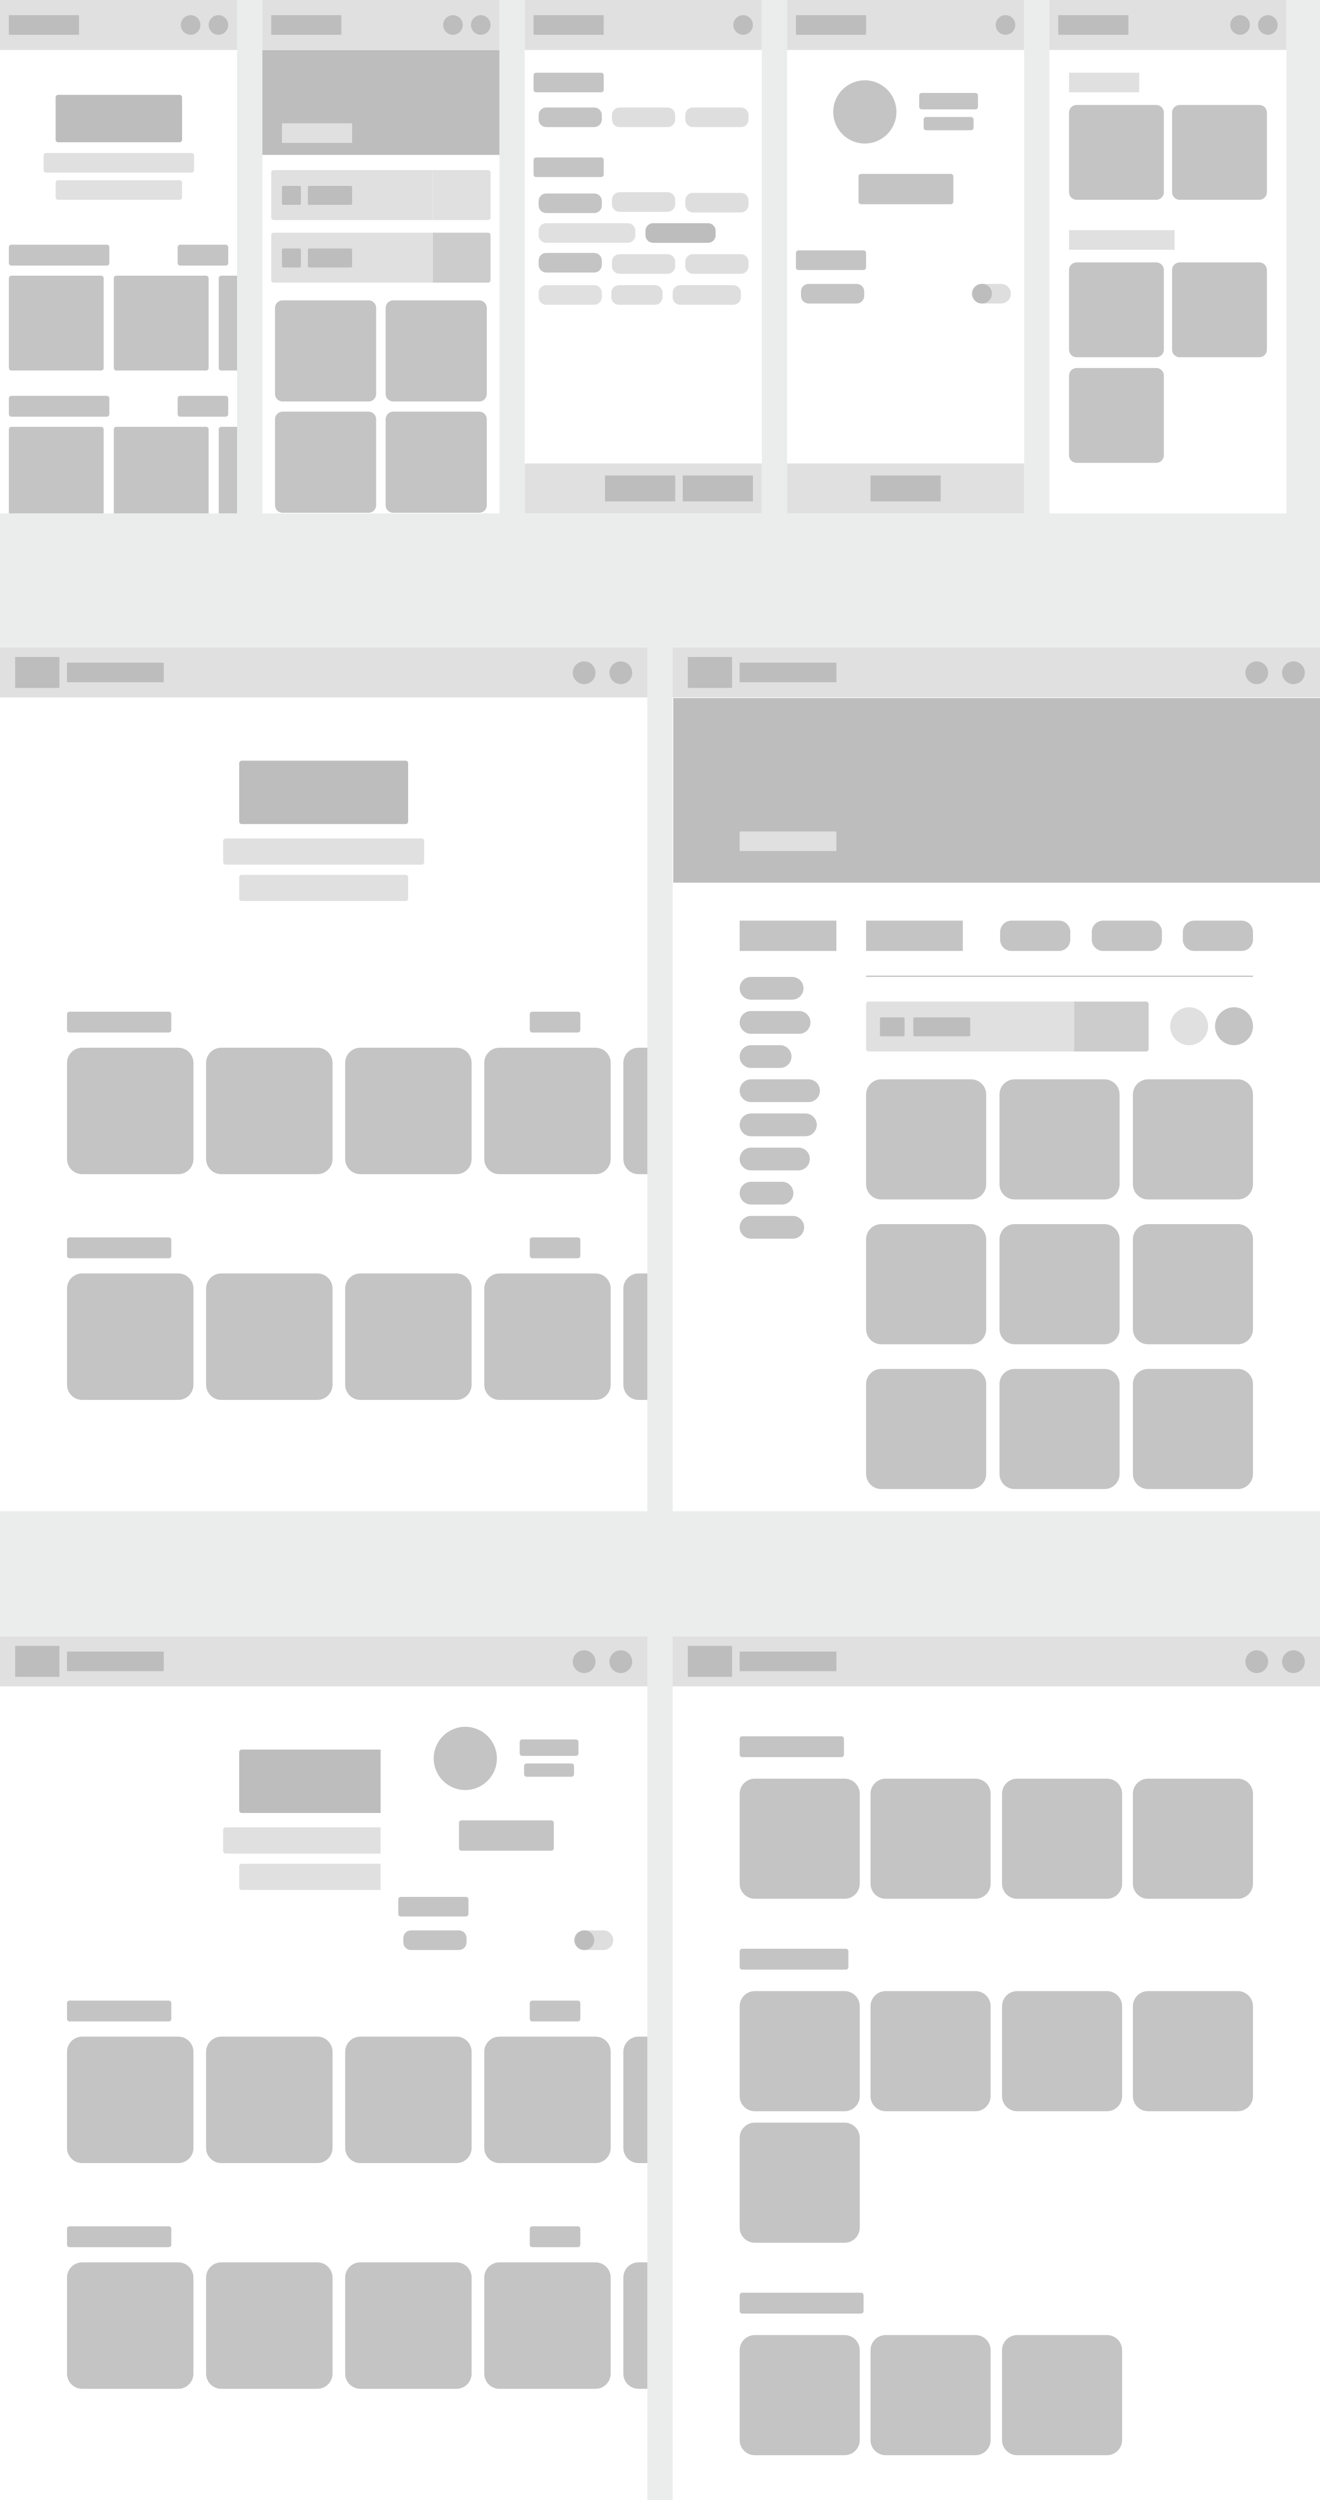 <svg width="2088" height="3954" viewBox="0 0 2088 3954" version="1.1" xmlns="http://www.w3.org/2000/svg" xmlns:xlink="http://www.w3.org/1999/xlink">
<title>Aerolab Challenge Redesign</title>
<desc>Created using Figma</desc>
<g id="Canvas">
<rect x="0" y="0" width="2088" height="3954" fill="#EBEDED"/>
<clipPath id="clip-0" clip-rule="evenodd">
<path d="M 1064 2588L 2088 2588L 2088 3954L 1064 3954L 1064 2588Z" fill="#FFFFFF"/>
</clipPath>
<g id="History" clip-path="url(#clip-0)">
<path d="M 1064 2588L 2088 2588L 2088 3954L 1064 3954L 1064 2588Z" fill="#FFFFFF"/>
<g id="day">
<g id="Rectangle">
<use xlink:href="#path0_fill" transform="translate(1585 3693)" fill="#C4C4C4"/>
</g>
<g id="Rectangle">
<use xlink:href="#path0_fill" transform="translate(1377 3693)" fill="#C4C4C4"/>
</g>
<g id="Rectangle">
<use xlink:href="#path0_fill" transform="translate(1170 3693)" fill="#C4C4C4"/>
</g>
<g id="Rectangle">
<use xlink:href="#path1_fill" transform="translate(1170 3626)" fill="#C4C4C4"/>
</g>
</g>
<g id="day">
<g id="Rectangle">
<use xlink:href="#path0_fill" transform="translate(1170 3357)" fill="#C4C4C4"/>
</g>
<g id="Rectangle">
<use xlink:href="#path0_fill" transform="translate(1792 3149)" fill="#C4C4C4"/>
</g>
<g id="Rectangle">
<use xlink:href="#path0_fill" transform="translate(1585 3149)" fill="#C4C4C4"/>
</g>
<g id="Rectangle">
<use xlink:href="#path0_fill" transform="translate(1377 3149)" fill="#C4C4C4"/>
</g>
<g id="Rectangle">
<use xlink:href="#path0_fill" transform="translate(1170 3149)" fill="#C4C4C4"/>
</g>
<g id="Rectangle">
<use xlink:href="#path2_fill" transform="translate(1170 3082)" fill="#C4C4C4"/>
</g>
</g>
<g id="day">
<g id="Rectangle">
<use xlink:href="#path0_fill" transform="translate(1792 2813)" fill="#C4C4C4"/>
</g>
<g id="Rectangle">
<use xlink:href="#path0_fill" transform="translate(1585 2813)" fill="#C4C4C4"/>
</g>
<g id="Rectangle">
<use xlink:href="#path0_fill" transform="translate(1377 2813)" fill="#C4C4C4"/>
</g>
<g id="Rectangle">
<use xlink:href="#path0_fill" transform="translate(1170 2813)" fill="#C4C4C4"/>
</g>
<g id="Rectangle">
<use xlink:href="#path3_fill" transform="translate(1170 2746)" fill="#C4C4C4"/>
</g>
</g>
<g id="nav">
<g id="Rectangle">
<use xlink:href="#path4_fill" transform="translate(1064 2588)" fill="#E0E0E0"/>
</g>
<g id="Rectangle">
<use xlink:href="#path5_fill" transform="translate(2028 2610)" fill="#BDBDBD"/>
</g>
<g id="Rectangle">
<use xlink:href="#path5_fill" transform="translate(1970 2610)" fill="#BDBDBD"/>
</g>
<g id="Rectangle">
<use xlink:href="#path6_fill" transform="translate(1170 2612)" fill="#BDBDBD"/>
</g>
<g id="Rectangle">
<use xlink:href="#path7_fill" transform="translate(1088 2603)" fill="#BDBDBD"/>
</g>
</g>
</g>
<clipPath id="clip-1" clip-rule="evenodd">
<path d="M 0 2588L 1024 2588L 1024 3954L 0 3954L 0 2588Z" fill="#FFFFFF"/>
</clipPath>
<g id="User modal" clip-path="url(#clip-1)">
<path d="M 0 2588L 1024 2588L 1024 3954L 0 3954L 0 2588Z" fill="#FFFFFF"/>
<g id="category">
<g id="Rectangle">
<use xlink:href="#path8_fill" transform="translate(986 3578)" fill="#C4C4C4"/>
</g>
<g id="Rectangle">
<use xlink:href="#path8_fill" transform="translate(766 3578)" fill="#C4C4C4"/>
</g>
<g id="Rectangle">
<use xlink:href="#path8_fill" transform="translate(546 3578)" fill="#C4C4C4"/>
</g>
<g id="Rectangle">
<use xlink:href="#path8_fill" transform="translate(326 3578)" fill="#C4C4C4"/>
</g>
<g id="Rectangle">
<use xlink:href="#path8_fill" transform="translate(106 3578)" fill="#C4C4C4"/>
</g>
<g id="Rectangle">
<use xlink:href="#path9_fill" transform="translate(838 3521)" fill="#C4C4C4"/>
</g>
<g id="Rectangle">
<use xlink:href="#path3_fill" transform="translate(106 3521)" fill="#C4C4C4"/>
</g>
</g>
<g id="category">
<g id="Rectangle">
<use xlink:href="#path8_fill" transform="translate(986 3221)" fill="#C4C4C4"/>
</g>
<g id="Rectangle">
<use xlink:href="#path8_fill" transform="translate(766 3221)" fill="#C4C4C4"/>
</g>
<g id="Rectangle">
<use xlink:href="#path8_fill" transform="translate(546 3221)" fill="#C4C4C4"/>
</g>
<g id="Rectangle">
<use xlink:href="#path8_fill" transform="translate(326 3221)" fill="#C4C4C4"/>
</g>
<g id="Rectangle">
<use xlink:href="#path8_fill" transform="translate(106 3221)" fill="#C4C4C4"/>
</g>
<g id="Rectangle">
<use xlink:href="#path9_fill" transform="translate(838 3164)" fill="#C4C4C4"/>
</g>
<g id="Rectangle">
<use xlink:href="#path3_fill" transform="translate(106 3164)" fill="#C4C4C4"/>
</g>
</g>
<g id="hero">
<g id="Rectangle">
<use xlink:href="#path10_fill" transform="translate(378.387 2767)" fill="#BDBDBD"/>
</g>
<g id="Rectangle">
<use xlink:href="#path11_fill" transform="translate(378.387 2947.54)" fill="#E0E0E0"/>
</g>
<g id="Rectangle">
<use xlink:href="#path12_fill" transform="translate(353 2890.04)" fill="#E0E0E0"/>
</g>
</g>
<g id="nav">
<g id="Rectangle">
<use xlink:href="#path4_fill" transform="translate(0 2588)" fill="#E0E0E0"/>
</g>
<g id="Rectangle">
<use xlink:href="#path5_fill" transform="translate(964 2610)" fill="#BDBDBD"/>
</g>
<g id="Rectangle">
<use xlink:href="#path5_fill" transform="translate(906 2610)" fill="#BDBDBD"/>
</g>
<g id="Rectangle">
<use xlink:href="#path6_fill" transform="translate(106 2612)" fill="#BDBDBD"/>
</g>
<g id="Rectangle">
<use xlink:href="#path7_fill" transform="translate(24 2603)" fill="#BDBDBD"/>
</g>
</g>
<g id="modal">
<g id="Rectangle" filter="url(#filter0_d)">
<use xlink:href="#path13_fill" transform="translate(600 2667)" fill="#FFFFFF"/>
</g>
<g id="sorting">
<g id="Rectangle">
<use xlink:href="#path14_fill" transform="translate(908 3053)" fill="#DEDEDE"/>
</g>
<g id="Rectangle">
<use xlink:href="#path15_fill" transform="translate(909 3053)" fill="#BDBDBD"/>
</g>
<g id="Rectangle">
<use xlink:href="#path16_fill" transform="translate(638 3053)" fill="#C4C4C4"/>
</g>
<g id="Rectangle">
<use xlink:href="#path17_fill" transform="translate(630 3000)" fill="#C4C4C4"/>
</g>
</g>
<g id="profile">
<g id="Rectangle 2.2">
<use xlink:href="#path18_fill" transform="translate(726 2879)" fill="#C4C4C4"/>
</g>
<g id="Rectangle 2.1">
<use xlink:href="#path19_fill" transform="translate(829 2789)" fill="#C4C4C4"/>
</g>
<g id="Rectangle 2.2">
<use xlink:href="#path20_fill" transform="translate(822 2751)" fill="#C4C4C4"/>
</g>
<g id="Rectangle">
<use xlink:href="#path21_fill" transform="translate(686 2731)" fill="#C4C4C4"/>
</g>
</g>
</g>
</g>
<clipPath id="clip-2" clip-rule="evenodd">
<path d="M 1064 1024L 2088 1024L 2088 2390L 1064 2390L 1064 1024Z" fill="#FFFFFF"/>
</clipPath>
<g id="Electronics" clip-path="url(#clip-2)">
<path d="M 1064 1024L 2088 1024L 2088 2390L 1064 2390L 1064 1024Z" fill="#FFFFFF"/>
<g id="products">
<g id="Rectangle">
<use xlink:href="#path0_fill" transform="translate(1792 2165)" fill="#C4C4C4"/>
</g>
<g id="Rectangle">
<use xlink:href="#path0_fill" transform="translate(1581 2165)" fill="#C4C4C4"/>
</g>
<g id="Rectangle">
<use xlink:href="#path0_fill" transform="translate(1370 2165)" fill="#C4C4C4"/>
</g>
</g>
<g id="products">
<g id="Rectangle">
<use xlink:href="#path0_fill" transform="translate(1792 1936)" fill="#C4C4C4"/>
</g>
<g id="Rectangle">
<use xlink:href="#path0_fill" transform="translate(1581 1936)" fill="#C4C4C4"/>
</g>
<g id="Rectangle">
<use xlink:href="#path0_fill" transform="translate(1370 1936)" fill="#C4C4C4"/>
</g>
</g>
<g id="products">
<g id="Rectangle">
<use xlink:href="#path0_fill" transform="translate(1792 1707)" fill="#C4C4C4"/>
</g>
<g id="Rectangle">
<use xlink:href="#path0_fill" transform="translate(1581 1707)" fill="#C4C4C4"/>
</g>
<g id="Rectangle">
<use xlink:href="#path0_fill" transform="translate(1370 1707)" fill="#C4C4C4"/>
</g>
</g>
<g id="pagination">
<g id="Rectangle">
<use xlink:href="#path22_fill" transform="translate(1922 1593)" fill="#C4C4C4"/>
</g>
<g id="Rectangle">
<use xlink:href="#path22_fill" transform="translate(1851 1593)" fill="#E0E0E0"/>
</g>
</g>
<g id="search bar">
<g id="Rectangle">
<use xlink:href="#path23_fill" transform="translate(1698.99 1584)" fill="#CCCCCC"/>
</g>
<g id="Rectangle">
<use xlink:href="#path24_fill" transform="translate(1370 1584)" fill="#E0E0E0"/>
</g>
<g id="Rectangle">
<use xlink:href="#path25_fill" transform="translate(1444.71 1609)" fill="#BDBDBD"/>
</g>
<g id="Rectangle">
<use xlink:href="#path26_fill" transform="translate(1391.9 1609)" fill="#BDBDBD"/>
</g>
</g>
<g id="filters">
<g id="Rectangle">
<use xlink:href="#path27_fill" transform="translate(1370 1543)" fill="#C4C4C4"/>
</g>
<g id="Rectangle">
<use xlink:href="#path28_fill" transform="translate(1871 1456)" fill="#C4C4C4"/>
</g>
<g id="Rectangle">
<use xlink:href="#path28_fill" transform="translate(1727 1456)" fill="#C4C4C4"/>
</g>
<g id="Rectangle">
<use xlink:href="#path28_fill" transform="translate(1582 1456)" fill="#C4C4C4"/>
</g>
<g id="Rectangle">
<use xlink:href="#path29_fill" transform="translate(1370 1456)" fill="#C4C4C4"/>
</g>
</g>
<g id="categories">
<g id="Rectangle">
<use xlink:href="#path30_fill" transform="translate(1170 1545)" fill="#C4C4C4"/>
</g>
<g id="Rectangle">
<use xlink:href="#path31_fill" transform="translate(1170 1599)" fill="#C4C4C4"/>
</g>
<g id="Rectangle">
<use xlink:href="#path32_fill" transform="translate(1170 1653)" fill="#C4C4C4"/>
</g>
<g id="Rectangle">
<use xlink:href="#path33_fill" transform="translate(1170 1707)" fill="#C4C4C4"/>
</g>
<g id="Rectangle">
<use xlink:href="#path34_fill" transform="translate(1170 1761)" fill="#C4C4C4"/>
</g>
<g id="Rectangle">
<use xlink:href="#path35_fill" transform="translate(1170 1815)" fill="#C4C4C4"/>
</g>
<g id="Rectangle">
<use xlink:href="#path36_fill" transform="translate(1170 1869)" fill="#C4C4C4"/>
</g>
<g id="Rectangle">
<use xlink:href="#path37_fill" transform="translate(1170 1923)" fill="#C4C4C4"/>
</g>
<g id="Rectangle">
<use xlink:href="#path29_fill" transform="translate(1170 1456)" fill="#C4C4C4"/>
</g>
</g>
<g id="hero">
<g id="rectangle">
<use xlink:href="#path38_fill" transform="translate(1065 1104)" fill="#BDBDBD"/>
</g>
<g id="Rectangle">
<use xlink:href="#path6_fill" transform="translate(1170 1315)" fill="#E0E0E0"/>
</g>
</g>
<g id="nav">
<g id="Rectangle">
<use xlink:href="#path4_fill" transform="translate(1064 1024)" fill="#E0E0E0"/>
</g>
<g id="Rectangle">
<use xlink:href="#path5_fill" transform="translate(2028 1046)" fill="#BDBDBD"/>
</g>
<g id="Rectangle">
<use xlink:href="#path5_fill" transform="translate(1970 1046)" fill="#BDBDBD"/>
</g>
<g id="Rectangle">
<use xlink:href="#path6_fill" transform="translate(1170 1048)" fill="#BDBDBD"/>
</g>
<g id="Rectangle">
<use xlink:href="#path7_fill" transform="translate(1088 1039)" fill="#BDBDBD"/>
</g>
</g>
</g>
<clipPath id="clip-3" clip-rule="evenodd">
<path d="M 0 1024L 1024 1024L 1024 2390L 0 2390L 0 1024Z" fill="#FFFFFF"/>
</clipPath>
<g id="Landing" clip-path="url(#clip-3)">
<path d="M 0 1024L 1024 1024L 1024 2390L 0 2390L 0 1024Z" fill="#FFFFFF"/>
<g id="category">
<g id="Rectangle">
<use xlink:href="#path8_fill" transform="translate(986 2014)" fill="#C4C4C4"/>
</g>
<g id="Rectangle">
<use xlink:href="#path8_fill" transform="translate(766 2014)" fill="#C4C4C4"/>
</g>
<g id="Rectangle">
<use xlink:href="#path8_fill" transform="translate(546 2014)" fill="#C4C4C4"/>
</g>
<g id="Rectangle">
<use xlink:href="#path8_fill" transform="translate(326 2014)" fill="#C4C4C4"/>
</g>
<g id="Rectangle">
<use xlink:href="#path8_fill" transform="translate(106 2014)" fill="#C4C4C4"/>
</g>
<g id="Rectangle">
<use xlink:href="#path9_fill" transform="translate(838 1957)" fill="#C4C4C4"/>
</g>
<g id="Rectangle">
<use xlink:href="#path3_fill" transform="translate(106 1957)" fill="#C4C4C4"/>
</g>
</g>
<g id="category">
<g id="Rectangle">
<use xlink:href="#path8_fill" transform="translate(986 1657)" fill="#C4C4C4"/>
</g>
<g id="Rectangle">
<use xlink:href="#path8_fill" transform="translate(766 1657)" fill="#C4C4C4"/>
</g>
<g id="Rectangle">
<use xlink:href="#path8_fill" transform="translate(546 1657)" fill="#C4C4C4"/>
</g>
<g id="Rectangle">
<use xlink:href="#path8_fill" transform="translate(326 1657)" fill="#C4C4C4"/>
</g>
<g id="Rectangle">
<use xlink:href="#path8_fill" transform="translate(106 1657)" fill="#C4C4C4"/>
</g>
<g id="Rectangle">
<use xlink:href="#path9_fill" transform="translate(838 1600)" fill="#C4C4C4"/>
</g>
<g id="Rectangle">
<use xlink:href="#path3_fill" transform="translate(106 1600)" fill="#C4C4C4"/>
</g>
</g>
<g id="hero">
<g id="Rectangle">
<use xlink:href="#path10_fill" transform="translate(378.387 1203)" fill="#BDBDBD"/>
</g>
<g id="Rectangle">
<use xlink:href="#path11_fill" transform="translate(378.387 1383.54)" fill="#E0E0E0"/>
</g>
<g id="Rectangle">
<use xlink:href="#path12_fill" transform="translate(353 1326.04)" fill="#E0E0E0"/>
</g>
</g>
<g id="nav">
<g id="Rectangle">
<use xlink:href="#path4_fill" transform="translate(0 1024)" fill="#E0E0E0"/>
</g>
<g id="Rectangle">
<use xlink:href="#path5_fill" transform="translate(964 1046)" fill="#BDBDBD"/>
</g>
<g id="Rectangle">
<use xlink:href="#path5_fill" transform="translate(906 1046)" fill="#BDBDBD"/>
</g>
<g id="Rectangle">
<use xlink:href="#path6_fill" transform="translate(106 1048)" fill="#BDBDBD"/>
</g>
<g id="Rectangle">
<use xlink:href="#path7_fill" transform="translate(24 1039)" fill="#BDBDBD"/>
</g>
</g>
</g>
<clipPath id="clip-4" clip-rule="evenodd">
<path d="M 1660 0L 2035 0L 2035 812L 1660 812L 1660 0Z" fill="#FFFFFF"/>
</clipPath>
<g id="History" clip-path="url(#clip-4)">
<path d="M 1660 0L 2035 0L 2035 812L 1660 812L 1660 0Z" fill="#FFFFFF"/>
<g id="day">
<g id="Rectangle">
<use xlink:href="#path39_fill" transform="translate(1691 582)" fill="#C4C4C4"/>
</g>
<g id="Rectangle">
<use xlink:href="#path39_fill" transform="translate(1854 415)" fill="#C4C4C4"/>
</g>
<g id="Rectangle">
<use xlink:href="#path39_fill" transform="translate(1691 415)" fill="#C4C4C4"/>
</g>
<g id="date">
<use xlink:href="#path40_fill" transform="translate(1691 364)" fill="#E0E0E0"/>
</g>
</g>
<g id="day">
<g id="Rectangle">
<use xlink:href="#path39_fill" transform="translate(1854 166)" fill="#C4C4C4"/>
</g>
<g id="Rectangle">
<use xlink:href="#path39_fill" transform="translate(1691 166)" fill="#C4C4C4"/>
</g>
<g id="date">
<use xlink:href="#path41_fill" transform="translate(1691 115)" fill="#E0E0E0"/>
</g>
</g>
<g id="nav">
<g id="Rectangle">
<use xlink:href="#path42_fill" transform="translate(1660 0)" fill="#E0E0E0"/>
</g>
<g id="Rectangle">
<use xlink:href="#path41_fill" transform="translate(1674 24)" fill="#BDBDBD"/>
</g>
<g id="Rectangle">
<use xlink:href="#path15_fill" transform="translate(1946 24)" fill="#BDBDBD"/>
</g>
<g id="Rectangle">
<use xlink:href="#path15_fill" transform="translate(1990 24)" fill="#BDBDBD"/>
</g>
</g>
</g>
<clipPath id="clip-5" clip-rule="evenodd">
<path d="M 1245 0L 1620 0L 1620 812L 1245 812L 1245 0Z" fill="#FFFFFF"/>
</clipPath>
<g id="User modal" clip-path="url(#clip-5)">
<path d="M 1245 0L 1620 0L 1620 812L 1245 812L 1245 0Z" fill="#FFFFFF"/>
<g id="footer copy of the nav">
<g id="Rectangle">
<use xlink:href="#path42_fill" transform="translate(1245 733)" fill="#E0E0E0"/>
</g>
<g id="Rectangle">
<use xlink:href="#path43_fill" transform="translate(1377 752)" fill="#BDBDBD"/>
</g>
</g>
<g id="sorting">
<g id="Rectangle">
<use xlink:href="#path14_fill" transform="translate(1537 449)" fill="#DEDEDE"/>
</g>
<g id="Rectangle">
<use xlink:href="#path15_fill" transform="translate(1538 449)" fill="#BDBDBD"/>
</g>
<g id="Rectangle">
<use xlink:href="#path16_fill" transform="translate(1267 449)" fill="#C4C4C4"/>
</g>
<g id="Rectangle">
<use xlink:href="#path17_fill" transform="translate(1259 396)" fill="#C4C4C4"/>
</g>
</g>
<g id="profile">
<g id="Rectangle 2.2">
<use xlink:href="#path18_fill" transform="translate(1358 275)" fill="#C4C4C4"/>
</g>
<g id="Rectangle 2.1">
<use xlink:href="#path19_fill" transform="translate(1461 185)" fill="#C4C4C4"/>
</g>
<g id="Rectangle 2.2">
<use xlink:href="#path20_fill" transform="translate(1454 147)" fill="#C4C4C4"/>
</g>
<g id="Rectangle">
<use xlink:href="#path21_fill" transform="translate(1318 127)" fill="#C4C4C4"/>
</g>
</g>
<g id="copy of the nav :D">
<g id="Rectangle">
<use xlink:href="#path42_fill" transform="translate(1245 0)" fill="#E0E0E0"/>
</g>
<g id="Rectangle">
<use xlink:href="#path41_fill" transform="translate(1259 24)" fill="#BDBDBD"/>
</g>
<g id="Rectangle">
<use xlink:href="#path15_fill" transform="translate(1575 24)" fill="#BDBDBD"/>
</g>
</g>
</g>
<clipPath id="clip-6" clip-rule="evenodd">
<path d="M 830 0L 1205 0L 1205 812L 830 812L 830 0Z" fill="#FFFFFF"/>
</clipPath>
<g id="Filters modal" clip-path="url(#clip-6)">
<path d="M 830 0L 1205 0L 1205 812L 830 812L 830 0Z" fill="#FFFFFF"/>
<g id="footer copy of the nav">
<g id="Rectangle">
<use xlink:href="#path42_fill" transform="translate(830 733)" fill="#E0E0E0"/>
</g>
<g id="Rectangle">
<use xlink:href="#path43_fill" transform="translate(1080 752)" fill="#BDBDBD"/>
</g>
<g id="Rectangle">
<use xlink:href="#path43_fill" transform="translate(957 752)" fill="#BDBDBD"/>
</g>
</g>
<g id="sorting">
<g id="Rectangle">
<use xlink:href="#path44_fill" transform="translate(1064 451)" fill="#DEDEDE"/>
</g>
<g id="Rectangle">
<use xlink:href="#path45_fill" transform="translate(967 451)" fill="#DEDEDE"/>
</g>
<g id="Rectangle">
<use xlink:href="#path16_fill" transform="translate(852 451)" fill="#E0E0E0"/>
</g>
<g id="Rectangle">
<use xlink:href="#path16_fill" transform="translate(1084 402)" fill="#DEDEDE"/>
</g>
<g id="Rectangle">
<use xlink:href="#path16_fill" transform="translate(968 402)" fill="#DEDEDE"/>
</g>
<g id="Rectangle">
<use xlink:href="#path16_fill" transform="translate(852 400)" fill="#C4C4C4"/>
</g>
<g id="Rectangle">
<use xlink:href="#path46_fill" transform="translate(1021 353)" fill="#BDBDBD"/>
</g>
<g id="Rectangle">
<use xlink:href="#path47_fill" transform="translate(852 353)" fill="#E0E0E0"/>
</g>
<g id="Rectangle">
<use xlink:href="#path16_fill" transform="translate(1084 305)" fill="#DEDEDE"/>
</g>
<g id="Rectangle">
<use xlink:href="#path16_fill" transform="translate(968 304)" fill="#DEDEDE"/>
</g>
<g id="Rectangle">
<use xlink:href="#path16_fill" transform="translate(852 306)" fill="#C4C4C4"/>
</g>
<g id="Rectangle">
<use xlink:href="#path17_fill" transform="translate(844 249)" fill="#C4C4C4"/>
</g>
</g>
<g id="sorting">
<g id="Rectangle">
<use xlink:href="#path16_fill" transform="translate(1084 170)" fill="#DEDEDE"/>
</g>
<g id="Rectangle">
<use xlink:href="#path16_fill" transform="translate(968 170)" fill="#DEDEDE"/>
</g>
<g id="Rectangle">
<use xlink:href="#path16_fill" transform="translate(852 170)" fill="#C4C4C4"/>
</g>
<g id="Rectangle">
<use xlink:href="#path17_fill" transform="translate(844 115)" fill="#C4C4C4"/>
</g>
</g>
<g id="copy of the nav :D">
<g id="Rectangle">
<use xlink:href="#path42_fill" transform="translate(830 0)" fill="#E0E0E0"/>
</g>
<g id="Rectangle">
<use xlink:href="#path41_fill" transform="translate(844 24)" fill="#BDBDBD"/>
</g>
<g id="Rectangle">
<use xlink:href="#path15_fill" transform="translate(1160 24)" fill="#BDBDBD"/>
</g>
</g>
</g>
<clipPath id="clip-7" clip-rule="evenodd">
<path d="M 415 0L 790 0L 790 812L 415 812L 415 0Z" fill="#FFFFFF"/>
</clipPath>
<g id="Electronics" clip-path="url(#clip-7)">
<path d="M 415 0L 790 0L 790 812L 415 812L 415 0Z" fill="#FFFFFF"/>
<g id="products">
<g id="Rectangle">
<use xlink:href="#path48_fill" transform="translate(610 651)" fill="#C4C4C4"/>
</g>
<g id="Rectangle">
<use xlink:href="#path48_fill" transform="translate(435 651)" fill="#C4C4C4"/>
</g>
<g id="Rectangle">
<use xlink:href="#path48_fill" transform="translate(610 475)" fill="#C4C4C4"/>
</g>
<g id="Rectangle">
<use xlink:href="#path48_fill" transform="translate(435 475)" fill="#C4C4C4"/>
</g>
</g>
<g id="search bar">
<g id="Rectangle">
<use xlink:href="#path49_fill" transform="translate(684.392 368)" fill="#CCCCCC"/>
</g>
<g id="Rectangle">
<use xlink:href="#path50_fill" transform="translate(429 368)" fill="#E0E0E0"/>
</g>
<g id="Rectangle">
<use xlink:href="#path51_fill" transform="translate(487 393)" fill="#BDBDBD"/>
</g>
<g id="Rectangle">
<use xlink:href="#path52_fill" transform="translate(446 393)" fill="#BDBDBD"/>
</g>
</g>
<g id="filter btn">
<g id="Rectangle">
<use xlink:href="#path49_fill" transform="translate(684.392 269)" fill="#E0E0E0"/>
</g>
<g id="Rectangle">
<use xlink:href="#path50_fill" transform="translate(429 269)" fill="#E0E0E0"/>
</g>
<g id="Rectangle">
<use xlink:href="#path51_fill" transform="translate(487 294)" fill="#BDBDBD"/>
</g>
<g id="Rectangle">
<use xlink:href="#path52_fill" transform="translate(446 294)" fill="#BDBDBD"/>
</g>
</g>
<g id="hero">
<g id="Rectangle">
<use xlink:href="#path53_fill" transform="translate(415 79)" fill="#BDBDBD"/>
</g>
<g id="Rectangle">
<use xlink:href="#path41_fill" transform="translate(446 195)" fill="#E0E0E0"/>
</g>
</g>
<g id="nav">
<g id="Rectangle">
<use xlink:href="#path42_fill" transform="translate(415 0)" fill="#E0E0E0"/>
</g>
<g id="Rectangle">
<use xlink:href="#path41_fill" transform="translate(429 24)" fill="#BDBDBD"/>
</g>
<g id="Rectangle">
<use xlink:href="#path15_fill" transform="translate(701 24)" fill="#BDBDBD"/>
</g>
<g id="Rectangle">
<use xlink:href="#path15_fill" transform="translate(745 24)" fill="#BDBDBD"/>
</g>
</g>
</g>
<clipPath id="clip-8" clip-rule="evenodd">
<path d="M 0 0L 375 0L 375 812L 0 812L 0 0Z" fill="#FFFFFF"/>
</clipPath>
<g id="Landing" clip-path="url(#clip-8)">
<path d="M 0 0L 375 0L 375 812L 0 812L 0 0Z" fill="#FFFFFF"/>
<g id="category">
<g id="Rectangle">
<use xlink:href="#path54_fill" transform="translate(346 675)" fill="#C4C4C4"/>
</g>
<g id="Rectangle">
<use xlink:href="#path54_fill" transform="translate(180 675)" fill="#C4C4C4"/>
</g>
<g id="Rectangle">
<use xlink:href="#path54_fill" transform="translate(14 675)" fill="#C4C4C4"/>
</g>
<g id="Rectangle">
<use xlink:href="#path9_fill" transform="translate(281 626)" fill="#C4C4C4"/>
</g>
<g id="Rectangle">
<use xlink:href="#path55_fill" transform="translate(14 626)" fill="#C4C4C4"/>
</g>
</g>
<g id="category">
<g id="Rectangle">
<use xlink:href="#path54_fill" transform="translate(346 436)" fill="#C4C4C4"/>
</g>
<g id="Rectangle">
<use xlink:href="#path54_fill" transform="translate(180 436)" fill="#C4C4C4"/>
</g>
<g id="Rectangle">
<use xlink:href="#path54_fill" transform="translate(14 436)" fill="#C4C4C4"/>
</g>
<g id="Rectangle">
<use xlink:href="#path9_fill" transform="translate(281 387)" fill="#C4C4C4"/>
</g>
<g id="Rectangle">
<use xlink:href="#path55_fill" transform="translate(14 387)" fill="#C4C4C4"/>
</g>
</g>
<g id="hero">
<g id="Rectangle">
<use xlink:href="#path56_fill" transform="translate(88 150)" fill="#BDBDBD"/>
</g>
<g id="Rectangle">
<use xlink:href="#path57_fill" transform="translate(88 285)" fill="#E0E0E0"/>
</g>
<g id="Rectangle">
<use xlink:href="#path58_fill" transform="translate(69 242)" fill="#E0E0E0"/>
</g>
</g>
<g id="nav">
<g id="Rectangle">
<use xlink:href="#path42_fill" fill="#E0E0E0"/>
</g>
<g id="Rectangle">
<use xlink:href="#path15_fill" transform="translate(286 24)" fill="#BDBDBD"/>
</g>
<g id="Rectangle">
<use xlink:href="#path15_fill" transform="translate(330 24)" fill="#BDBDBD"/>
</g>
<g id="Rectangle">
<use xlink:href="#path41_fill" transform="translate(14 24)" fill="#BDBDBD"/>
</g>
</g>
</g>
</g>
<defs>
<filter id="filter0_d" filterUnits="userSpaceOnUse" x="594" y="2663" width="416" height="498" color-interpolation-filters="sRGB">
<feFlood flood-opacity="0" result="BackgroundImageFix"/>
<feColorMatrix in="SourceAlpha" type="matrix" values="0 0 0 0 0 0 0 0 0 0 0 0 0 0 0 0 0 0 255 0"/>
<feOffset dx="2" dy="4"/>
<feGaussianBlur stdDeviation="4"/>
<feColorMatrix type="matrix" values="0 0 0 0 0 0 0 0 0 0 0 0 0 0 0 0 0 0 0.25 0"/>
<feBlend mode="normal" in2="BackgroundImageFix" result="effect1_dropShadow"/>
<feBlend mode="normal" in="SourceGraphic" in2="effect1_dropShadow" result="shape"/>
</filter>
<path id="path0_fill" d="M 0 24C 0 10.745 10.745 0 24 0L 166 0C 179.255 0 190 10.745 190 24L 190 166C 190 179.255 179.255 190 166 190L 24 190C 10.745 190 0 179.255 0 166L 0 24Z"/>
<path id="path1_fill" d="M 0 4C 0 1.791 1.791 0 4 0L 192 0C 194.209 0 196 1.791 196 4L 196 29C 196 31.209 194.209 33 192 33L 4 33C 1.791 33 0 31.209 0 29L 0 4Z"/>
<path id="path2_fill" d="M 0 4C 0 1.791 1.791 0 4 0L 168 0C 170.209 0 172 1.791 172 4L 172 29C 172 31.209 170.209 33 168 33L 4 33C 1.791 33 0 31.209 0 29L 0 4Z"/>
<path id="path3_fill" d="M 0 4C 0 1.791 1.791 0 4 0L 161 0C 163.209 0 165 1.791 165 4L 165 29C 165 31.209 163.209 33 161 33L 4 33C 1.791 33 0 31.209 0 29L 0 4Z"/>
<path id="path4_fill" d="M 0 0L 1024 0L 1024 79L 0 79L 0 0Z"/>
<path id="path5_fill" d="M 0 18C 0 8.059 8.059 0 18 0C 27.941 0 36 8.059 36 18C 36 27.941 27.941 36 18 36C 8.059 36 0 27.941 0 18Z"/>
<path id="path6_fill" d="M 0 0L 153 0L 153 31L 0 31L 0 0Z"/>
<path id="path7_fill" d="M 0 0L 70 0L 70 49L 0 49L 0 0Z"/>
<path id="path8_fill" d="M 0 24C 0 10.745 10.745 0 24 0L 176 0C 189.255 0 200 10.745 200 24L 200 176C 200 189.255 189.255 200 176 200L 24 200C 10.745 200 0 189.255 0 176L 0 24Z"/>
<path id="path9_fill" d="M 0 4C 0 1.791 1.791 0 4 0L 76 0C 78.209 0 80 1.791 80 4L 80 29C 80 31.209 78.209 33 76 33L 4 33C 1.791 33 0 31.209 0 29L 0 4Z"/>
<path id="path10_fill" d="M 0 4C 0 1.791 1.791 0 4 0L 263.227 0C 265.436 0 267.227 1.791 267.227 4L 267.227 96.301C 267.227 98.51 265.436 100.301 263.227 100.301L 4 100.301C 1.791 100.301 0 98.51 0 96.301L 0 4Z"/>
<path id="path11_fill" d="M 0 4C 0 1.791 1.791 0 4 0L 263.227 0C 265.436 0 267.227 1.791 267.227 4L 267.227 37.458C 267.227 39.667 265.436 41.458 263.227 41.458L 4 41.458C 1.791 41.458 0 39.667 0 37.458L 0 4Z"/>
<path id="path12_fill" d="M 0 4C 0 1.791 1.791 0 4 0L 314 0C 316.209 0 318 1.791 318 4L 318 37.458C 318 39.667 316.209 41.458 314 41.458L 4 41.458C 1.791 41.458 0 39.667 0 37.458L 0 4Z"/>
<path id="path13_fill" d="M 0 0L 400 0L 400 482L 0 482L 0 0Z"/>
<path id="path14_fill" d="M 0 15.5C 0 6.94 6.94 0 15.5 0L 46.5 0C 55.06 0 62 6.94 62 15.5C 62 24.06 55.06 31 46.5 31L 15.5 31C 6.94 31 0 24.06 0 15.5Z"/>
<path id="path15_fill" d="M 0 15.5C 0 6.94 6.94 0 15.5 0C 24.06 0 31 6.94 31 15.5C 31 24.06 24.06 31 15.5 31C 6.94 31 0 24.06 0 15.5Z"/>
<path id="path16_fill" d="M 0 12C 0 5.373 5.373 0 12 0L 88 0C 94.627 0 100 5.373 100 12L 100 19C 100 25.627 94.627 31 88 31L 12 31C 5.373 31 0 25.627 0 19L 0 12Z"/>
<path id="path17_fill" d="M 0 4C 0 1.791 1.791 0 4 0L 107 0C 109.209 0 111 1.791 111 4L 111 27C 111 29.209 109.209 31 107 31L 4 31C 1.791 31 0 29.209 0 27L 0 4Z"/>
<path id="path18_fill" d="M 0 4C 0 1.791 1.791 0 4 0L 146 0C 148.209 0 150 1.791 150 4L 150 44C 150 46.209 148.209 48 146 48L 4 48C 1.791 48 0 46.209 0 44L 0 4Z"/>
<path id="path19_fill" d="M 0 4C 0 1.791 1.791 0 4 0L 75 0C 77.209 0 79 1.791 79 4L 79 17C 79 19.209 77.209 21 75 21L 4 21C 1.791 21 0 19.209 0 17L 0 4Z"/>
<path id="path20_fill" d="M 0 4C 0 1.791 1.791 0 4 0L 89 0C 91.209 0 93 1.791 93 4L 93 22C 93 24.209 91.209 26 89 26L 4 26C 1.791 26 0 24.209 0 22L 0 4Z"/>
<path id="path21_fill" d="M 0 50C 0 22.386 22.386 0 50 0C 77.614 0 100 22.386 100 50C 100 77.614 77.614 100 50 100C 22.386 100 0 77.614 0 50Z"/>
<path id="path22_fill" d="M 0 30C 0 13.431 13.431 0 30 0C 46.569 0 60 13.431 60 30C 60 46.569 46.569 60 30 60C 13.431 60 0 46.569 0 30Z"/>
<path id="path23_fill" d="M 0 0L 114 0C 116.209 0 118 1.791 118 4L 118 75C 118 77.209 116.209 79 114 79L 0 79L 0 0Z"/>
<path id="path24_fill" d="M 0 4C 0 1.791 1.791 0 4 0L 329 0L 329 79L 4 79C 1.791 79 0 77.209 0 75L 0 4Z"/>
<path id="path25_fill" d="M 0 2C 0 0.895 0.895 0 2 0L 88 0C 89.105 0 90 0.895 90 2L 90 28C 90 29.105 89.105 30 88 30L 2 30C 0.895 30 0 29.105 0 28L 0 2Z"/>
<path id="path26_fill" d="M 0 2C 0 0.895 0.895 0 2 0L 37 0C 38.105 0 39 0.895 39 2L 39 28C 39 29.105 38.105 30 37 30L 2 30C 0.895 30 0 29.105 0 28L 0 2Z"/>
<path id="path27_fill" d="M 0 0L 612 0L 612 2L 0 2L 0 0Z"/>
<path id="path28_fill" d="M 0 18C 0 8.059 8.059 0 18 0L 93 0C 102.941 0 111 8.059 111 18L 111 30C 111 39.941 102.941 48 93 48L 18 48C 8.059 48 0 39.941 0 30L 0 18Z"/>
<path id="path29_fill" d="M 0 0L 153 0L 153 48L 0 48L 0 0Z"/>
<path id="path30_fill" d="M 0 18C 0 8.059 8.059 0 18 0L 83 0C 92.941 0 101 8.059 101 18C 101 27.941 92.941 36 83 36L 18 36C 8.059 36 0 27.941 0 18Z"/>
<path id="path31_fill" d="M 0 18C 0 8.059 8.059 0 18 0L 94 0C 103.941 0 112 8.059 112 18C 112 27.941 103.941 36 94 36L 18 36C 8.059 36 0 27.941 0 18Z"/>
<path id="path32_fill" d="M 0 18C 0 8.059 8.059 0 18 0L 64 0C 73.941 0 82 8.059 82 18C 82 27.941 73.941 36 64 36L 18 36C 8.059 36 0 27.941 0 18Z"/>
<path id="path33_fill" d="M 0 18C 0 8.059 8.059 0 18 0L 109 0C 118.941 0 127 8.059 127 18C 127 27.941 118.941 36 109 36L 18 36C 8.059 36 0 27.941 0 18Z"/>
<path id="path34_fill" d="M 0 18C 0 8.059 8.059 0 18 0L 104 0C 113.941 0 122 8.059 122 18C 122 27.941 113.941 36 104 36L 18 36C 8.059 36 0 27.941 0 18Z"/>
<path id="path35_fill" d="M 0 18C 0 8.059 8.059 0 18 0L 93 0C 102.941 0 111 8.059 111 18C 111 27.941 102.941 36 93 36L 18 36C 8.059 36 0 27.941 0 18Z"/>
<path id="path36_fill" d="M 0 18C 0 8.059 8.059 0 18 0L 67 0C 76.941 0 85 8.059 85 18C 85 27.941 76.941 36 67 36L 18 36C 8.059 36 0 27.941 0 18Z"/>
<path id="path37_fill" d="M 0 18C 0 8.059 8.059 0 18 0L 84 0C 93.941 0 102 8.059 102 18C 102 27.941 93.941 36 84 36L 18 36C 8.059 36 0 27.941 0 18Z"/>
<path id="path38_fill" fill-rule="evenodd" d="M 0 0L 1024 0L 1024 292L 0 292L 0 0Z"/>
<path id="path39_fill" d="M 0 12C 0 5.373 5.373 0 12 0L 138 0C 144.627 0 150 5.373 150 12L 150 138C 150 144.627 144.627 150 138 150L 12 150C 5.373 150 0 144.627 0 138L 0 12Z"/>
<path id="path40_fill" d="M 0 0L 167 0L 167 31L 0 31L 0 0Z"/>
<path id="path41_fill" d="M 0 0L 111 0L 111 31L 0 31L 0 0Z"/>
<path id="path42_fill" d="M 0 0L 375 0L 375 79L 0 79L 0 0Z"/>
<path id="path43_fill" d="M 0 0L 111 0L 111 41L 0 41L 0 0Z"/>
<path id="path44_fill" d="M 0 12C 0 5.373 5.373 0 12 0L 96 0C 102.627 0 108 5.373 108 12L 108 19C 108 25.627 102.627 31 96 31L 12 31C 5.373 31 0 25.627 0 19L 0 12Z"/>
<path id="path45_fill" d="M 0 12C 0 5.373 5.373 0 12 0L 69 0C 75.627 0 81 5.373 81 12L 81 19C 81 25.627 75.627 31 69 31L 12 31C 5.373 31 0 25.627 0 19L 0 12Z"/>
<path id="path46_fill" d="M 0 12C 0 5.373 5.373 0 12 0L 99 0C 105.627 0 111 5.373 111 12L 111 19C 111 25.627 105.627 31 99 31L 12 31C 5.373 31 0 25.627 0 19L 0 12Z"/>
<path id="path47_fill" d="M 0 12C 0 5.373 5.373 0 12 0L 141 0C 147.627 0 153 5.373 153 12L 153 19C 153 25.627 147.627 31 141 31L 12 31C 5.373 31 0 25.627 0 19L 0 12Z"/>
<path id="path48_fill" d="M 0 12C 0 5.373 5.373 0 12 0L 148 0C 154.627 0 160 5.373 160 12L 160 148C 160 154.627 154.627 160 148 160L 12 160C 5.373 160 0 154.627 0 148L 0 12Z"/>
<path id="path49_fill" d="M 0 0L 87.608 0C 89.817 0 91.608 1.791 91.608 4L 91.608 75C 91.608 77.209 89.817 79 87.608 79L 0 79L 0 0Z"/>
<path id="path50_fill" d="M 0 4C 0 1.791 1.791 0 4 0L 255.392 0L 255.392 79L 4 79C 1.791 79 0 77.209 0 75L 0 4Z"/>
<path id="path51_fill" d="M 0 2C 0 0.895 0.895 0 2 0L 68 0C 69.105 0 70 0.895 70 2L 70 28C 70 29.105 69.105 30 68 30L 2 30C 0.895 30 0 29.105 0 28L 0 2Z"/>
<path id="path52_fill" d="M 0 2C 0 0.895 0.895 0 2 0L 28 0C 29.105 0 30 0.895 30 2L 30 28C 30 29.105 29.105 30 28 30L 2 30C 0.895 30 0 29.105 0 28L 0 2Z"/>
<path id="path53_fill" d="M 0 0L 375 0L 375 166L 0 166L 0 0Z"/>
<path id="path54_fill" d="M 0 4C 0 1.791 1.791 0 4 0L 146 0C 148.209 0 150 1.791 150 4L 150 146C 150 148.209 148.209 150 146 150L 4 150C 1.791 150 0 148.209 0 146L 0 4Z"/>
<path id="path55_fill" d="M 0 4C 0 1.791 1.791 0 4 0L 155 0C 157.209 0 159 1.791 159 4L 159 29C 159 31.209 157.209 33 155 33L 4 33C 1.791 33 0 31.209 0 29L 0 4Z"/>
<path id="path56_fill" d="M 0 4C 0 1.791 1.791 0 4 0L 196 0C 198.209 0 200 1.791 200 4L 200 71C 200 73.209 198.209 75 196 75L 4 75C 1.791 75 0 73.209 0 71L 0 4Z"/>
<path id="path57_fill" d="M 0 4C 0 1.791 1.791 0 4 0L 196 0C 198.209 0 200 1.791 200 4L 200 27C 200 29.209 198.209 31 196 31L 4 31C 1.791 31 0 29.209 0 27L 0 4Z"/>
<path id="path58_fill" d="M 0 4C 0 1.791 1.791 0 4 0L 234 0C 236.209 0 238 1.791 238 4L 238 27C 238 29.209 236.209 31 234 31L 4 31C 1.791 31 0 29.209 0 27L 0 4Z"/>
</defs>
</svg>
